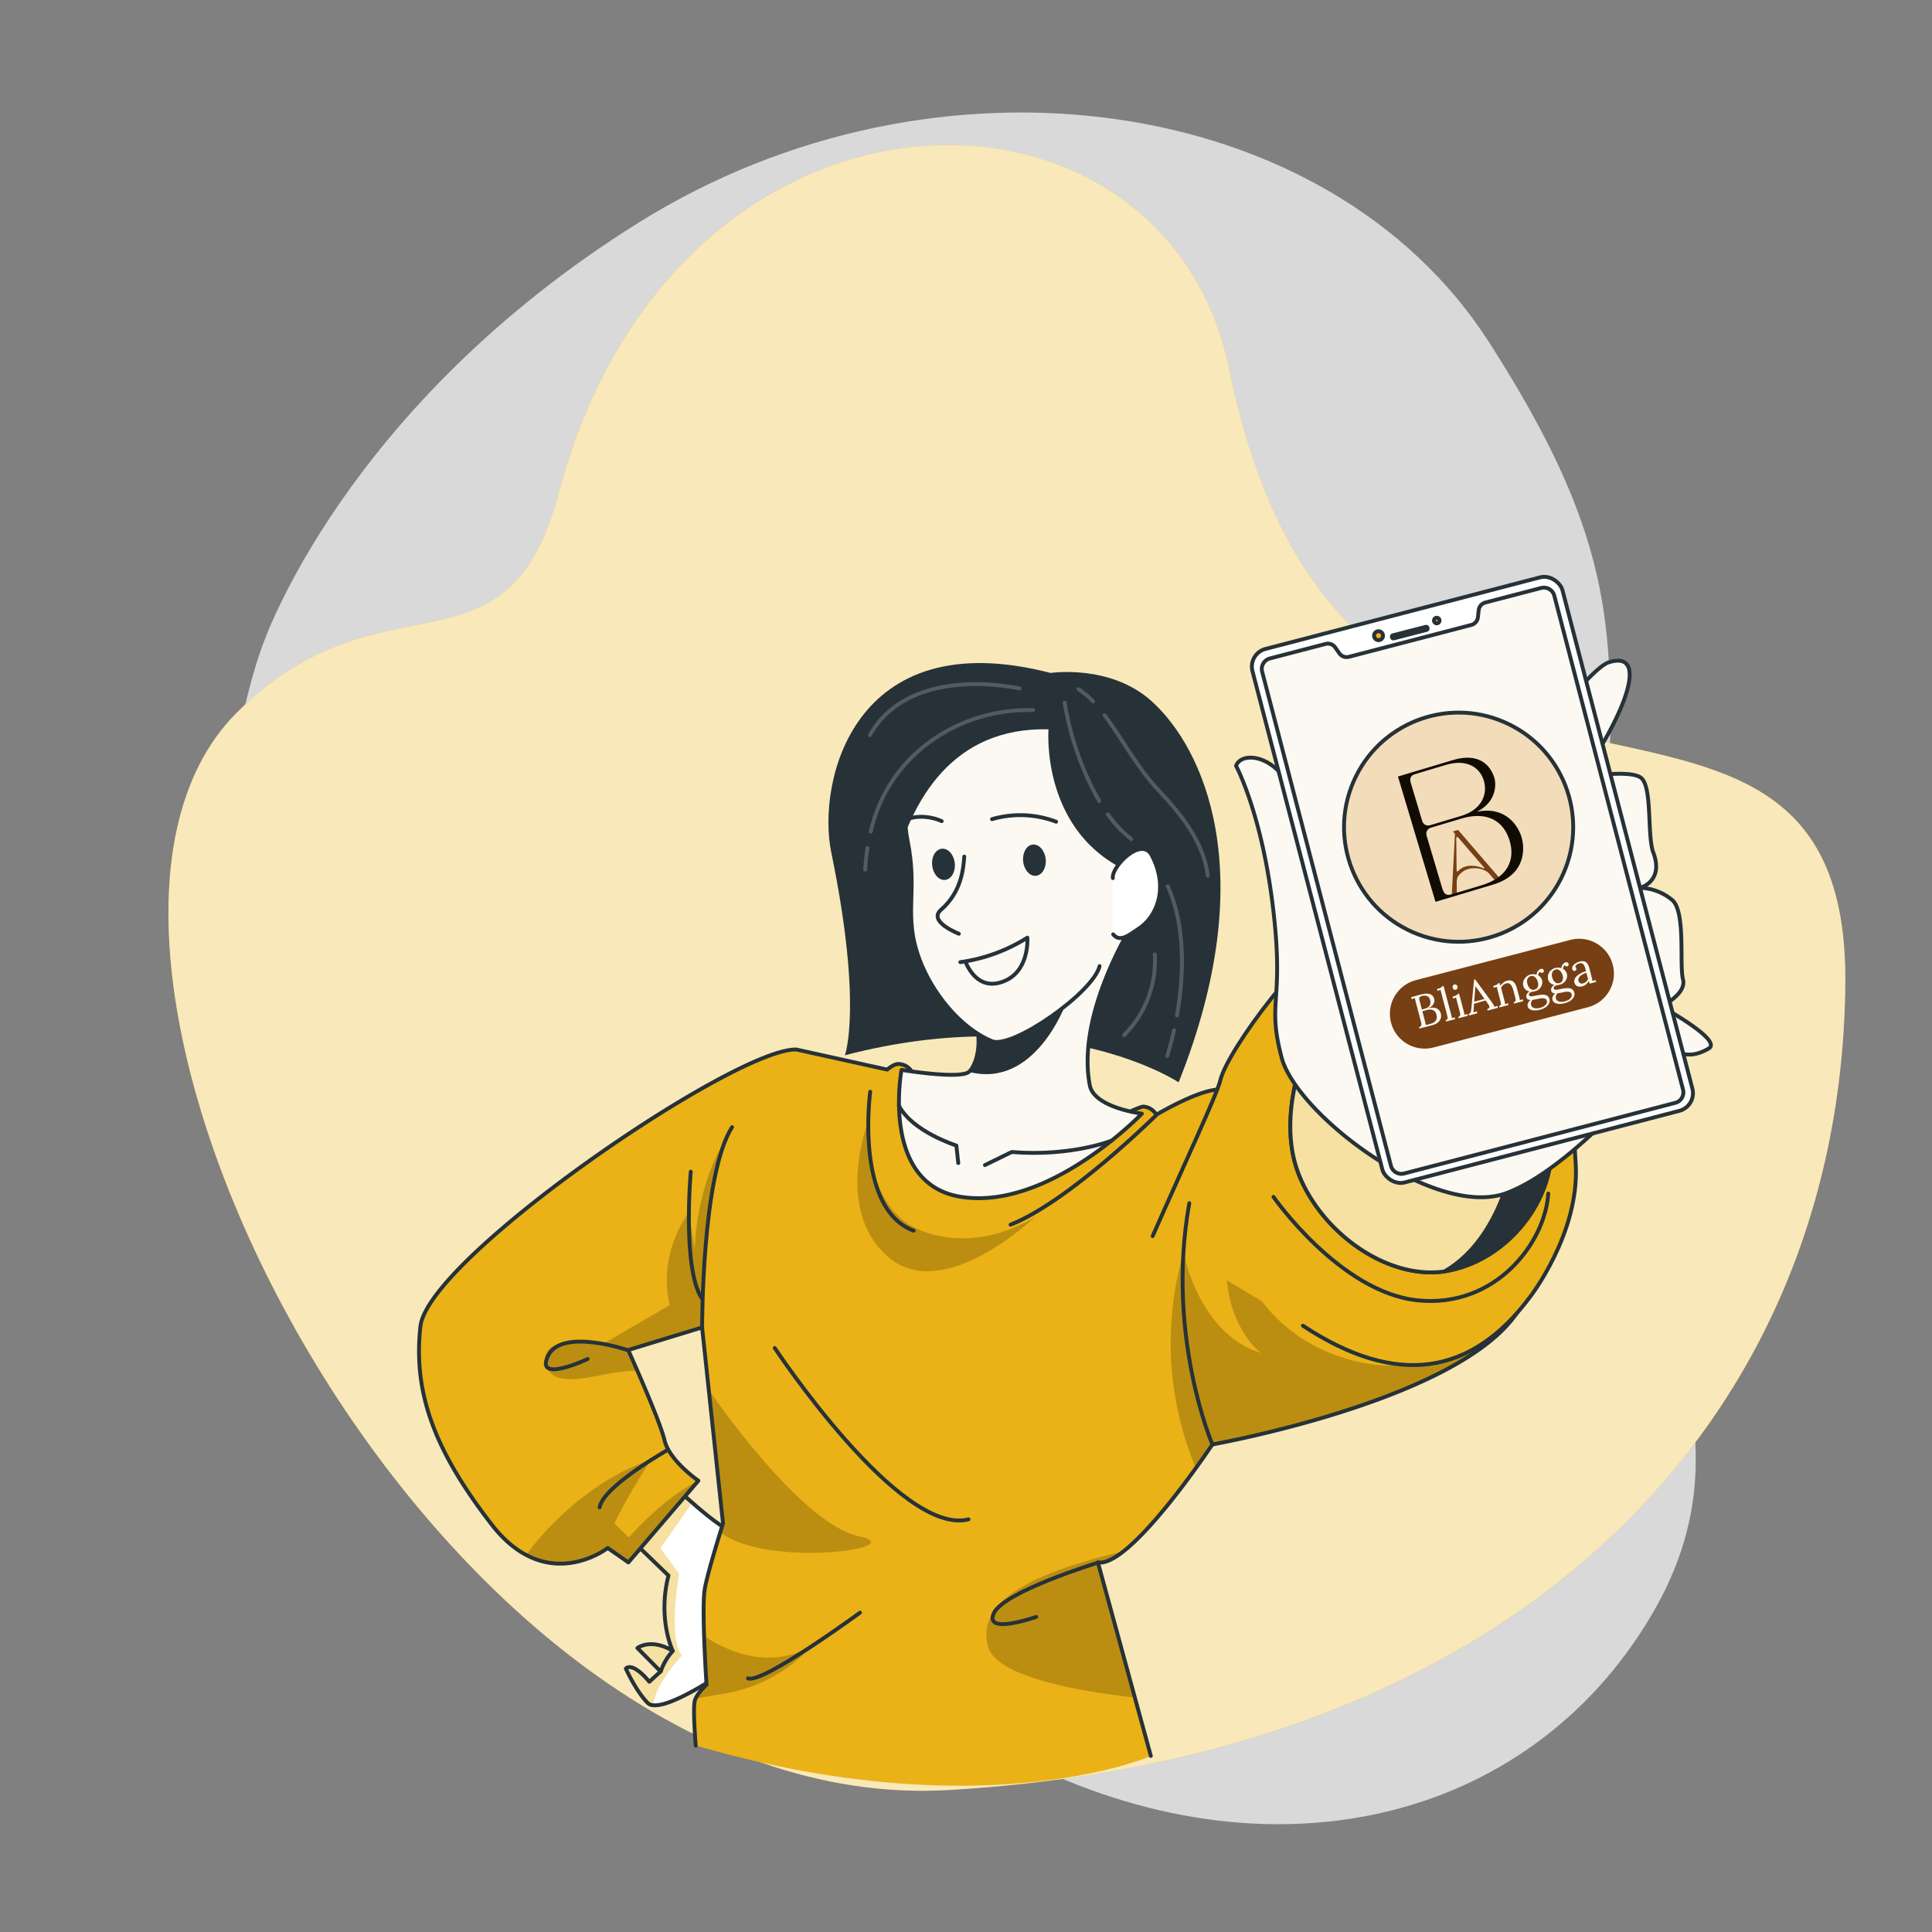 <?xml version="1.0" encoding="UTF-8" standalone="no"?>
<svg
   viewBox="0 0 500 500"
   version="1.1"
   id="svg75"
   sodipodi:docname="Subscriber-bro.svg"
   xml:space="preserve"
   inkscape:version="1.3 (0e150ed6c4, 2023-07-21)"
   xmlns:inkscape="http://www.inkscape.org/namespaces/inkscape"
   xmlns:sodipodi="http://sodipodi.sourceforge.net/DTD/sodipodi-0.dtd"
   xmlns="http://www.w3.org/2000/svg"
   xmlns:svg="http://www.w3.org/2000/svg"><rect x="0" y="0" width="500" height="500" fill="#808080" stroke="none"/><sodipodi:namedview
     id="namedview75"
     pagecolor="#ffffff"
     bordercolor="#000000"
     borderopacity="0.25"
     inkscape:showpageshadow="2"
     inkscape:pageopacity="0.0"
     inkscape:pagecheckerboard="0"
     inkscape:deskcolor="#d1d1d1"
     inkscape:zoom="8.9618137"
     inkscape:cx="389.15114"
     inkscape:cy="257.48136"
     inkscape:window-width="1366"
     inkscape:window-height="715"
     inkscape:window-x="-8"
     inkscape:window-y="-8"
     inkscape:window-maximized="1"
     inkscape:current-layer="freepik--Character--inject-45" /><defs
     id="defs2"><clipPath
       id="freepik--clip-path--inject-45"><path
         d="M185.69,433.76s-11.89,8.09-16.68,7.55a2.23,2.23,0,0,1-1.41-.6c-3.12-3.22-5.63-8.88-5.63-8.88s1.49-2.06,6.08,3.41l2.91-2.67-6-6.06s3.39-2.69,9.15.74c-.2-.42-3.91-8.5-1.11-19.5l-14-13.51,12.42-10.82,1-.84s.78.77,2,2,2.91,2.71,4.74,4.32c4.38,3.85,9.68,8,12,8C195.34,396.76,185.69,433.76,185.69,433.76Z"
         style="fill:#fff;stroke:#263238;stroke-linecap:round;stroke-linejoin:round"
         id="path1" /></clipPath><clipPath
       id="freepik--clip-path-2--inject-45"><path
         d="M392.1,298s-3,22.32-18.29,31.05c-15.12,2.16-32.08-10.38-37.8-25.43-4.52-11.89-.57-25.38,1.59-31.15a0,0,0,0,1,0,0C355.47,262.26,392.1,298,392.1,298Z"
         style="fill:#fff;stroke:#263238;stroke-linecap:round;stroke-linejoin:round"
         id="path2" /></clipPath><g
       id="g1" /></defs><g
     id="freepik--background-simple--inject-45"><path
       d="M67.93,167.09s-27.88,72,11.3,144.5S199.11,422.39,263.7,455.14s131.66,16.8,163.53-36.84-11.84-91.93-11.9-168.42,11.45-96.74-30-161.36-143.06-78.93-219.9-31S67.93,167.09,67.93,167.09Z"
       style="fill:#fff;opacity:0.7"
       id="path3" /><path
       d="M61.26,184.46c37.82-37.81,69.85-6.09,83.35-56.86C175.09,12.91,301.51,14,318.13,95.61c29.95,147,160.4,53.65,159.43,158.93-1,112.41-83.7,200-232,208.71C112.69,471.1-1.41,247.11,61.26,184.46Z"
       style="fill:#EAB217"
       id="path4" /><path
       d="M61.26,184.46c37.82-37.81,69.85-6.09,83.35-56.86C175.09,12.91,301.51,14,318.13,95.61c29.95,147,160.4,53.65,159.43,158.93-1,112.41-83.7,200-232,208.71C112.69,471.1-1.41,247.11,61.26,184.46Z"
       style="fill:#fff;opacity:0.7"
       id="path5" /></g><g
     id="freepik--Character--inject-45"><path
       d="M185.69,433.76s-11.89,8.09-16.68,7.55a2.23,2.23,0,0,1-1.41-.6c-3.12-3.22-5.63-8.88-5.63-8.88s1.49-2.06,6.08,3.41l2.91-2.67-6-6.06s3.39-2.69,9.15.74c-.2-.42-3.91-8.5-1.11-19.5l-14-13.51,12.42-10.82,1-.84s.78.77,2,2,2.91,2.71,4.74,4.32c4.38,3.85,9.68,8,12,8C195.34,396.76,185.69,433.76,185.69,433.76Z"
       style="fill:#fff"
       id="path6" /><g
       style="clip-path:url(#freepik--clip-path--inject-45)"
       clip-path="url(#freepik--clip-path--inject-45)"
       id="g7"><path
         d="M176.5,428.46s-6.78,7-7.49,12.85a2.23,2.23,0,0,1-1.41-.6c-3.12-3.22-5.63-8.88-5.63-8.88s1.49-2.06,6.08,3.41l2.91-2.67-6-6.06s3.39-2.69,9.15.74c-.2-.42-3.91-8.5-1.11-19.5l-14-13.51,12.42-10.82,3,1.13c1.23,1.16,2.91,2.71,4.74,4.32-2.63,3.85-8.26,11.82-8.26,11.82l4.87,6.6S172.77,423.93,176.5,428.46Z"
         style="fill:#EAB217;opacity:0.4"
         id="path7" /></g><path
       d="M185.69,433.76s-11.89,8.09-16.68,7.55a2.23,2.23,0,0,1-1.41-.6c-3.12-3.22-5.63-8.88-5.63-8.88s1.49-2.06,6.08,3.41l2.91-2.67-6-6.06s3.39-2.69,9.15.74c-.2-.42-3.91-8.5-1.11-19.5l-14-13.51,12.42-10.82,1-.84s.78.77,2,2,2.91,2.71,4.74,4.32c4.38,3.85,9.68,8,12,8C195.34,396.76,185.69,433.76,185.69,433.76Z"
       style="fill:none;stroke:#263238;stroke-linecap:round;stroke-linejoin:round"
       id="path8" /><path
       d="M171,432.57a14.8,14.8,0,0,1,3.13-5.31"
       style="fill:none;stroke:#263238;stroke-linecap:round;stroke-linejoin:round"
       id="path9" /><path
       d="M392.79,339.58a33.89,33.89,0,0,1-6.73,7.26s0,0,0,0c-21.86,18.1-72.26,27-72.26,27s-1.69,2.53-4.29,6.13c-4.66,6.47-12.29,16.41-18.51,21.39h0c-2.63,2.11-5,3.33-6.81,3l9.46,34.93,4.23,15.16s-43.46,19-117.79-2.72c0,0-.85-9.7-.22-11.77,0-.1.06-.2.1-.31a13.74,13.74,0,0,1,2.92-3.66s-.42-6.24-.63-12.59a85,85,0,0,1,.15-12.15c.53-3.2,2.87-10.94,4.05-14.74l.69-2.21-3.7-34.64-1.06-10-.06-.52c0-.07,0-.15,0-.25l-.58-5.35-19.12,5.84s1,2.24,2.38,5.38c2.51,5.75,6.2,14.5,7,18a6.18,6.18,0,0,0,.24.84c1.77,5.05,8.51,9.64,8.51,9.64l-18.11,21.16-5.35-3.74a17,17,0,0,1-2.16,1.36c-3.52,1.91-10.9,4.72-19,.43a28.27,28.27,0,0,1-8.94-7.92C113,376.09,106.82,361,108.83,343.33s81.53-72.2,97.31-71.63l23.47,5.18c.51-.42,1.88-1.5,2.94-1.45,4.27.22,4.38,5.18,4.38,5.18l52.6,8.54s5.45-2.73,6.4-2.69a4.13,4.13,0,0,1,3.33,2.11s13.62-8.16,18-6.26C331.68,288.53,403.44,323.4,392.79,339.58Z"
       style="fill:#EAB217"
       id="path10" /><path
       d="M210.05,426a39.32,39.32,0,0,1-22.77,12.35c-2.77.44-5.2.88-7.33,1.32a13.74,13.74,0,0,1,2.92-3.66s-.42-6.24-.63-12.59C188.41,427.49,199.17,432.19,210.05,426Z"
       style="opacity:0.2"
       id="path11" /><path
       d="M186.44,396.56l.69-2.21-3.7-34.64c5.53,7.93,25.25,34.94,38.84,37.86C236.48,400.61,198.49,406,186.44,396.56Z"
       style="opacity:0.2"
       id="path12" /><path
       d="M293.63,439.34c-14.85-1.69-35.84-5.43-37.94-13.2C252.42,414,268.33,406.72,291,401.41c-2.63,2.11-5,3.33-6.81,3Z"
       style="opacity:0.2"
       id="path13" /><path
       d="M386.05,346.85c-21.86,18.1-72.26,27-72.26,27s-1.69,2.53-4.29,6.13a84.06,84.06,0,0,1-3.21-55.85s3.88,21,20,26c0,0-12.34-9.19-8-31.31,0,0,4.21,26,31.6,33.22C363.18,355.61,376.19,351.73,386.05,346.85Z"
       style="opacity:0.2"
       id="path14" /><path
       d="M182.31,349.21l-.6-5.6-19.12,5.84s1,2.24,2.38,5.38c-7.31-.75-21.18,6-23.6-1.36-2.92-8.92,15-5.85,15-5.85l16.94-9.85c-3.2-13.7,4.95-24,4.95-24l1.55,9.56c.74-18.17,7.85-28.11,7.85-28.11C181.78,309.59,181.94,345,182.31,349.21Z"
       style="opacity:0.2"
       id="path15" /><path
       d="M180.75,383.27l-18.11,21.16-5.35-3.74a17,17,0,0,1-2.16,1.36c-3.52,1.91-10.9,4.72-19,.43,5.87-8.12,18-20.07,32.41-24.68A144.48,144.48,0,0,0,159,394.24l3.72,3.66S172,387.32,180.75,383.27Z"
       style="opacity:0.2"
       id="path16" /><path
       d="M224.72,290.07c0,1.87-1.18,23,14.22,28.63S268,314.81,268,314.81s-23.61,22.78-38,10.6S224.72,290.07,224.72,290.07Z"
       style="opacity:0.2"
       id="path17" /><path
       d="M180.06,451.77s-.83-9.7-.21-11.76c.52-1.74,3-4,3-4s-1.31-19.66-.47-24.73c.72-4.35,4.74-17,4.74-17l-5.42-50.74-19.12,5.85s8.14,18,9.4,23.34,8.76,10.47,8.76,10.47l-18.11,21.15-5.35-3.73s-15.8,12.36-30.07-6.12-20.4-33.53-18.4-51.25,81.55-72.19,97.33-71.63l23.47,5.19c.5-.42,1.88-1.5,2.93-1.45,4.27.22,4.38,5.18,4.38,5.18l52.6,8.54s5.46-2.73,6.41-2.69a4.13,4.13,0,0,1,3.32,2.11s13.62-8.15,18-6.26c14.4,6.22,86.15,41.09,75.51,57.27-15.11,23-79,34.31-79,34.31s-21.25,32-29.62,30.52l13.69,50.09"
       style="fill:none;stroke:#263238;stroke-linecap:round;stroke-linejoin:round"
       id="path18" /><path
       d="M337.2,343.09c24.14,15.94,43.6,13,58.83-7.52,0,0,12.68-16.35,11.78-34s-5.11-75.15-60.06-60.45c-9.05,2.42-30.16,30.69-31.93,38.46-.82,3.55-9.29,21.62-17.52,40.33"
       style="fill:#EAB217;stroke:#263238;stroke-linecap:round;stroke-linejoin:round"
       id="path19" /><path
       d="M271.89,174.16s15.38-2.33,26.06,7.23c13.51,12.09,28.68,44.69,7.08,98.71,0,0-31.91-21.18-86.37-7,0,0,4.69-12.67-3.54-52.56C211.4,202.49,220.76,160.91,271.89,174.16Z"
       style="fill:#263238"
       id="path20" /><path
       d="M248.58,309.72c22.76,3.69,46.94-21.51,46.94-21.51s-12.37-1.52-13.48-7.33c-3.55-18.33,10.73-41,10.73-41s-55.26,1.53-45.6,14a31.27,31.27,0,0,1,4.37,7.49c3.35,8.23,1,14.44-.75,16a2.41,2.41,0,0,1-.41.27c-3.34,1.52-17.07-.75-17.07-.75S227.81,306.35,248.58,309.72Z"
       style="fill:#fcf9f2;stroke:#263238;stroke-linecap:round;stroke-linejoin:round;fill-opacity:1"
       id="path21" /><path
       d="M287.69,295.19s-10.5,4.2-25.87,2.95l-6.92,3.39"
       style="fill:none;stroke:#263238;stroke-linecap:round;stroke-linejoin:round"
       id="path22" /><path
       d="M248,301l-.5-4.54s-11.34-3.55-14.85-10.29"
       style="fill:none;stroke:#263238;stroke-linecap:round;stroke-linejoin:round"
       id="path23" /><path
       d="M250.79,277.4c16.92,4.42,24.87-17.28,24.87-17.28s-13.54-4-24.12,1.32C254.89,269.67,252.57,275.88,250.79,277.4Z"
       style="fill:#263238"
       id="path24" /><path
       d="M293.75,228.49c4.11-23.11-.46-50.84-35.64-48.54-25.13,1.64-24.92,29.19-23.26,37.42,2.8,13.83-1.21,19.27,3.1,30.89,3.1,8.35,10.29,17.69,18.76,21.19,5.21,2.15,26.3-12.65,27.86-19.42"
       style="fill:#fcf9f2;stroke:#263238;stroke-linecap:round;stroke-linejoin:round;fill-opacity:1"
       id="path25" /><path
       d="M249.55,221.68c-.21,2.6-.52,9-6,13.76-3.56,3.07,4.6,6.21,4.6,6.21"
       style="fill:none;stroke:#263238;stroke-linecap:round;stroke-linejoin:round"
       id="path26" /><path
       d="M243.71,212.51s-7.76-3.78-13,2.46"
       style="fill:none;stroke:#263238;stroke-linecap:round;stroke-linejoin:round"
       id="path27" /><path
       d="M256.73,212a26.23,26.23,0,0,1,16.59.66"
       style="fill:none;stroke:#263238;stroke-linecap:round;stroke-linejoin:round"
       id="path28" /><path
       d="M264.79,222.93c.24,2.23,1.74,3.9,3.35,3.72s2.72-2.12,2.48-4.35-1.74-3.89-3.35-3.72S264.55,220.7,264.79,222.93Z"
       style="fill:#263238"
       id="path29" /><path
       d="M248.53,249a43.65,43.65,0,0,0,17.35-6.34s.73,9.7-7.39,11.71c-6.23,1.55-8.64-5.56-8.64-5.56"
       style="fill:none;stroke:#263238;stroke-linecap:round;stroke-linejoin:round"
       id="path30" /><path
       d="M271.35,188.75s-2.22,27.39,21.95,37.34l11.33-26.33-17.14-19-25.81-7.46c-38.57,2.41-55.17,26.37-33.76,90.22C227.92,263.55,221.93,187.51,271.35,188.75Z"
       style="fill:#263238"
       id="path31" /><path
       d="M288,227.25c-.34-3.08,7.45-10.92,10.08-5.89,4.49,8.58,1.22,16-3.42,19-2.08,1.31-4.72,3.77-6.57,1.45"
       style="fill:#fff;stroke:#263238;stroke-linecap:round;stroke-linejoin:round"
       id="path32" /><path
       d="M241.25,224c.25,2.23,1.75,3.9,3.36,3.72s2.72-2.12,2.48-4.35-1.75-3.9-3.36-3.72S241,221.72,241.25,224Z"
       style="fill:#263238"
       id="path33" /><g
       style="opacity:0.2"
       id="g43"><path
         d="M224.5,219.46c-.29,1.85-.49,3.73-.6,5.6"
         style="fill:none;stroke:#fff;stroke-linecap:round;stroke-linejoin:round"
         id="path34" /><path
         d="M267.35,183.77c-19.54-.51-37.7,11.94-42,31.49"
         style="fill:none;stroke:#fff;stroke-linecap:round;stroke-linejoin:round"
         id="path35" /><path
         d="M263.86,178.19s-28.18-6.63-38.74,12.06"
         style="fill:none;stroke:#fff;stroke-linecap:round;stroke-linejoin:round"
         id="path36" /><path
         d="M286.72,210.75a30.21,30.21,0,0,0,6.07,6.4"
         style="fill:none;stroke:#fff;stroke-linecap:round;stroke-linejoin:round"
         id="path37" /><path
         d="M275.54,181.84a76.12,76.12,0,0,0,8.94,25.46"
         style="fill:none;stroke:#fff;stroke-linecap:round;stroke-linejoin:round"
         id="path38" /><path
         d="M303.85,266.6c-.5,2.24-1.09,4.46-1.75,6.66"
         style="fill:none;stroke:#fff;stroke-linecap:round;stroke-linejoin:round"
         id="path39" /><path
         d="M302.22,229.36c4.57,10.15,4.26,22.78,2.38,33.46"
         style="fill:none;stroke:#fff;stroke-linecap:round;stroke-linejoin:round"
         id="path40" /><path
         d="M298.87,247a27.29,27.29,0,0,1-7.95,20.88"
         style="fill:none;stroke:#fff;stroke-linecap:round;stroke-linejoin:round"
         id="path41" /><path
         d="M285.88,185.11c4.79,6.48,8.35,13.43,13.9,19.35,5.85,6.23,11.7,13.37,12.8,22.15"
         style="fill:none;stroke:#fff;stroke-linecap:round;stroke-linejoin:round"
         id="path42" /><path
         d="M279.12,178.37a21,21,0,0,1,3.76,3.15"
         style="fill:none;stroke:#fff;stroke-linecap:round;stroke-linejoin:round"
         id="path43" /></g><path
       d="M375.51,328.75c-.56.12-1.12.22-1.7.3-15.12,2.16-32.08-10.38-37.8-25.43-4.52-11.89-.57-25.38,1.59-31.15.68-1.81,1.17-2.86,1.17-2.86,9.12-13,62.14,12.45,62.76,26.49S391,325.35,375.51,328.75Z"
       style="fill:#263238;stroke:#263238;stroke-linecap:round;stroke-linejoin:round"
       id="path44" /><path
       d="M392.1,298s-3,22.32-18.29,31.05c-15.12,2.16-32.08-10.38-37.8-25.43-4.52-11.89-.57-25.38,1.59-31.15a0,0,0,0,1,0,0C355.47,262.26,392.1,298,392.1,298Z"
       style="fill:#fff"
       id="path45" /><g
       style="clip-path:url(#freepik--clip-path-2--inject-45)"
       clip-path="url(#freepik--clip-path-2--inject-45)"
       id="g46"><path
         d="M392.1,298s-3,22.32-18.29,31.05c-15.12,2.16-32.08-10.38-37.8-25.43-4.52-11.89-.57-25.38,1.59-31.15a0,0,0,0,1,0,0C355.47,262.26,392.1,298,392.1,298Z"
         style="fill:#EAB217;opacity:0.4"
         id="path46" /></g><path
       d="M392.1,298s-3,22.32-18.29,31.05c-15.12,2.16-32.08-10.38-37.8-25.43-4.52-11.89-.57-25.38,1.59-31.15a0,0,0,0,1,0,0C355.47,262.26,392.1,298,392.1,298Z"
       style="fill:none;stroke:#263238;stroke-linecap:round;stroke-linejoin:round"
       id="path47" /><path
       d="M329.57,309.75s17.22,24.72,37.33,26.78,33-14.88,33.79-27.65"
       style="fill:none;stroke:#263238;stroke-linecap:round;stroke-linejoin:round"
       id="path48" /><path
       d="M319.89,198.2c1.51-4.23,12.37-2.81,15.82,10.39s17,45.29,17,45.29,54-79.41,63.64-82.47,5.85,10.7-7.08,29.79c0,0,12.11-2.13,15.29,0s1.63,15,3.32,19.46c2.84,7.53-3.47,9.12-3.47,9.12a13.47,13.47,0,0,1,8.43,3.21c3.47,3.25,1.73,16.68,2.72,20.48s-5.63,7-5.63,7,15.91,8.67,12.32,10.85c-6.06,3.66-9.51-.09-9.51-.09s-24.45,30.7-42.89,37.54-54.33-20.34-58.19-35.14.75-13.89-2.18-38.52S319.89,198.2,319.89,198.2Z"
       style="fill:#fcf9f2;stroke:#263238;stroke-linecap:round;stroke-linejoin:round;fill-opacity:1"
       id="path49" /><rect
       x="339.6"
       y="156.39"
       width="82.92"
       height="142.69"
       rx="4.72"
       transform="translate(-45.12 103.46) rotate(-14.61)"
       style="fill:#fff;stroke:#263238;stroke-linecap:round;stroke-linejoin:round"
       id="rect49" /><path
       d="M357.88,164.23a1.15,1.15,0,1,1-2.23.58,1.14,1.14,0,0,1,.82-1.41A1.16,1.16,0,0,1,357.88,164.23Z"
       style="fill:#EAB217;stroke:#263238;stroke-linecap:round;stroke-linejoin:round"
       id="path50" /><path
       d="M372.53,160.41a.72.72,0,0,1-.52.88.72.72,0,1,1,.52-.88Z"
       style="fill:#EAB217;stroke:#263238;stroke-linecap:round;stroke-linejoin:round"
       id="path51" /><rect
       x="359.6"
       y="162.13"
       width="9.49"
       height="0.82"
       rx="0.32"
       transform="matrix(0.97, -0.25, 0.25, 0.97, -29.21, 97.14)"
       style="fill:#EAB217;stroke:#263238;stroke-linecap:round;stroke-linejoin:round"
       id="rect51" /><path
       d="M402.24,154.12,435.57,282a2.8,2.8,0,0,1-2,3.41L363.38,303.7a2.8,2.8,0,0,1-3.41-2L326.64,173.82a2.8,2.8,0,0,1,2-3.41l14.41-3.76a2.34,2.34,0,0,1,2.51.92l1.05,1.49a2.34,2.34,0,0,0,2.51.92l31.63-8.24a2.35,2.35,0,0,0,1.74-2l.19-1.81a2.33,2.33,0,0,1,1.74-2l14.41-3.76A2.8,2.8,0,0,1,402.24,154.12Z"
       style="fill:#fcf9f2;stroke:#263238;stroke-linecap:round;stroke-linejoin:round;fill-opacity:1"
       id="path52" /><circle
       cx="377.51"
       cy="214.1"
       r="29.65"
       transform="translate(30.75 475.08) rotate(-66.53)"
       style="fill:#f3dcba;stroke:#263238;stroke-linecap:round;stroke-linejoin:round;fill-opacity:1"
       id="circle52" /><path
       d="M411,260.66l-40,10.42A9,9,0,0,1,360,264.66h0a9,9,0,0,1,6.43-11l40-10.42a9,9,0,0,1,10.95,6.42h0A9,9,0,0,1,411,260.66Z"
       style="fill:#773f14;fill-opacity:1"
       id="path54" /><path
       d="M313.79,373.89s-12.14-28.25-6-62.51"
       style="fill:none;stroke:#263238;stroke-linecap:round;stroke-linejoin:round"
       id="path65" /><path
       d="M284.17,404.41s-24.54,7.5-27,13.15,11,.89,11,.89"
       style="fill:none;stroke:#263238;stroke-linecap:round;stroke-linejoin:round"
       id="path66" /><path
       d="M299.26,288.57s-22.6,22.4-37.72,28.37"
       style="fill:none;stroke:#263238;stroke-linecap:round;stroke-linejoin:round"
       id="path67" /><path
       d="M225.21,282.55s-4.12,30.24,11.25,35.95"
       style="fill:none;stroke:#263238;stroke-linecap:round;stroke-linejoin:round"
       id="path68" /><path
       d="M181.71,343.61s-.12-39.64,7.75-51.9"
       style="fill:none;stroke:#263238;stroke-linecap:round;stroke-linejoin:round"
       id="path69" /><path
       d="M178.77,303.22s-2.21,24.62,2.76,32.65"
       style="fill:none;stroke:#263238;stroke-linecap:round;stroke-linejoin:round"
       id="path70" /><path
       d="M162.59,349.46s-17.19-5.92-20.75,1.42,10.25.83,10.25.83"
       style="fill:none;stroke:#263238;stroke-linecap:round;stroke-linejoin:round"
       id="path71" /><path
       d="M172.93,375.16s-16.88,9.51-17.75,14.95"
       style="fill:none;stroke:#263238;stroke-linecap:round;stroke-linejoin:round"
       id="path72" /><path
       d="M200.5,348.86s32.31,48.83,50.14,44.35"
       style="fill:none;stroke:#263238;stroke-linecap:round;stroke-linejoin:round"
       id="path73" /><path
       d="M222.57,417.35s-25.33,18.57-29,17"
       style="fill:none;stroke:#263238;stroke-linecap:round;stroke-linejoin:round"
       id="path74" /><path
       d="M400,338.11c1.71-1.4,2.84-2.33,3.21-2.62C402.83,335.82,401.73,336.78,400,338.11Z"
       style="opacity:0.2"
       id="path75" /><path
       d="m 287.259,351.122 v -0.396 q 0.456,-0.012 0.624,-0.204 0.168,-0.204 0.18,-0.54 0.024,-0.348 0.024,-0.792 v -5.04 q 0,-0.324 0.012,-0.552 0.012,-0.24 0.024,-0.396 -0.216,0.012 -0.432,0.024 -0.216,0.012 -0.432,0.024 v -0.528 q 0.66,-0.012 1.32,-0.012 0.672,-0.012 1.392,-0.012 1.392,0 2.172,0.492 0.792,0.492 0.768,1.56 0,0.384 -0.228,0.768 -0.216,0.384 -0.66,0.684 -0.432,0.288 -1.092,0.408 v 0.024 q 1.32,0 1.992,0.612 0.672,0.6 0.672,1.524 0,0.732 -0.372,1.26 -0.372,0.528 -1.008,0.816 -0.636,0.276 -1.452,0.276 z m 1.836,-0.48 q 0.192,0.012 0.456,0.024 0.276,0 0.504,0 0.24,0 0.312,0 0.924,0 1.488,-0.456 0.576,-0.468 0.576,-1.368 0,-0.732 -0.288,-1.14 -0.288,-0.408 -0.756,-0.576 -0.468,-0.168 -1.02,-0.168 -0.36,0 -0.66,0.012 -0.288,0 -0.576,0.024 v 2.712 q 0,0.324 -0.012,0.552 0,0.228 -0.024,0.384 z m 0.036,-4.116 0.876,-0.024 q 0.684,-0.012 1.08,-0.276 0.396,-0.276 0.564,-0.684 0.18,-0.408 0.168,-0.852 -0.012,-0.648 -0.3,-0.984 -0.276,-0.336 -0.684,-0.456 -0.408,-0.12 -0.804,-0.12 -0.396,0 -0.588,0.108 -0.192,0.108 -0.252,0.36 -0.06,0.252 -0.06,0.696 z m 5.232,4.236 q 0.372,0 0.516,-0.18 0.144,-0.192 0.168,-0.516 0.024,-0.336 0.024,-0.768 v -5.676 q 0,-0.192 0,-0.36 0.012,-0.18 0.036,-0.42 -0.216,0.012 -0.432,0.024 -0.204,0.012 -0.42,0.024 v -0.504 q 0.528,0 0.816,-0.048 0.3,-0.048 0.444,-0.12 0.156,-0.072 0.24,-0.156 h 0.348 l 0.012,7.788 q 0,0.24 -0.012,0.432 -0.012,0.18 -0.048,0.384 0.192,-0.012 0.372,-0.012 0.192,-0.012 0.384,-0.024 v 0.492 h -2.448 z m 3.384,0 q 0.372,0 0.516,-0.18 0.144,-0.192 0.168,-0.516 0.024,-0.336 0.024,-0.768 v -2.736 q 0,-0.192 0.012,-0.36 0.012,-0.18 0.036,-0.42 -0.216,0.012 -0.432,0.024 -0.204,0.012 -0.42,0.024 v -0.504 q 0.528,0 0.816,-0.048 0.288,-0.048 0.432,-0.12 0.156,-0.072 0.24,-0.156 h 0.348 v 4.848 q 0,0.24 -0.012,0.432 0,0.18 -0.036,0.384 0.192,-0.012 0.372,-0.012 0.192,-0.012 0.384,-0.024 v 0.492 h -2.448 z m 1.152,-6.948 q -0.252,0 -0.444,-0.204 -0.192,-0.204 -0.192,-0.504 0,-0.3 0.192,-0.504 0.204,-0.216 0.456,-0.216 0.276,0 0.456,0.216 0.192,0.204 0.192,0.504 0,0.3 -0.204,0.504 -0.192,0.204 -0.456,0.204 z m 1.62,7.308 v -0.396 q 0.36,0 0.552,-0.192 0.192,-0.192 0.312,-0.528 0.132,-0.336 0.3,-0.78 l 2.472,-6.732 h 0.288 l 2.676,6.828 q 0.096,0.252 0.216,0.648 0.12,0.396 0.096,0.672 0.204,-0.012 0.408,-0.024 0.204,-0.012 0.408,-0.024 v 0.528 h -2.748 v -0.396 q 0.456,-0.012 0.6,-0.204 0.144,-0.192 0.108,-0.456 -0.036,-0.264 -0.12,-0.48 l -0.42,-1.128 -3.12,0.072 -0.42,1.284 q -0.084,0.288 -0.156,0.456 -0.06,0.168 -0.144,0.372 0.24,-0.012 0.468,-0.024 0.24,-0.012 0.468,-0.024 v 0.528 z m 2.208,-3.108 h 2.772 l -0.852,-2.292 q -0.132,-0.372 -0.276,-0.732 -0.132,-0.372 -0.264,-0.744 h -0.024 q -0.12,0.336 -0.252,0.672 -0.12,0.336 -0.252,0.684 z m 5.904,3.108 v -0.36 q 0.372,0 0.516,-0.18 0.144,-0.192 0.168,-0.516 0.024,-0.336 0.024,-0.768 l 0.012,-2.736 q 0,-0.192 0,-0.384 0.012,-0.192 0.048,-0.396 -0.216,0.012 -0.432,0.024 -0.204,0.012 -0.42,0.024 v -0.504 q 0.528,0 0.792,-0.048 0.276,-0.048 0.408,-0.12 0.132,-0.072 0.216,-0.156 h 0.348 q 0.012,0.084 0.012,0.192 0.012,0.108 0.024,0.24 0.012,0.132 0.012,0.3 0.264,-0.228 0.576,-0.408 0.324,-0.18 0.672,-0.288 0.36,-0.108 0.708,-0.108 1.044,0 1.524,0.66 0.48,0.648 0.48,2.028 v 2.232 q 0,0.24 -0.012,0.432 0,0.18 -0.036,0.384 0.192,-0.012 0.372,-0.012 0.192,-0.012 0.384,-0.024 v 0.492 h -2.448 v -0.36 q 0.372,0 0.516,-0.18 0.144,-0.192 0.168,-0.516 0.024,-0.336 0.024,-0.768 v -1.68 q -0.012,-1.032 -0.348,-1.56 -0.324,-0.528 -1.032,-0.516 -0.432,0.012 -0.852,0.228 -0.408,0.216 -0.684,0.552 0.012,0.096 0.012,0.216 0,0.12 0,0.252 l -0.012,3.06 q 0,0.24 -0.012,0.432 0,0.18 -0.036,0.384 0.192,-0.012 0.372,-0.012 0.192,-0.012 0.384,-0.024 v 0.492 z m 10.176,3.252 q -1.08,0 -1.74,-0.24 -0.66,-0.24 -0.96,-0.612 -0.3,-0.372 -0.3,-0.768 0,-0.372 0.168,-0.66 0.18,-0.276 0.432,-0.48 0.264,-0.204 0.504,-0.3 -0.384,-0.132 -0.612,-0.348 -0.216,-0.228 -0.216,-0.6 0,-0.42 0.336,-0.78 0.336,-0.372 0.864,-0.456 -0.552,-0.264 -0.888,-0.732 -0.324,-0.468 -0.324,-1.092 0,-0.72 0.372,-1.248 0.372,-0.54 0.948,-0.828 0.588,-0.3 1.212,-0.3 0.396,0 0.792,0.12 0.396,0.108 0.732,0.324 0.12,-0.336 0.336,-0.6 0.228,-0.264 0.516,-0.408 0.288,-0.156 0.6,-0.156 0.312,0 0.468,0.168 0.168,0.156 0.168,0.432 0,0.084 -0.048,0.204 -0.048,0.12 -0.168,0.204 -0.108,0.084 -0.3,0.084 -0.204,0 -0.336,-0.12 -0.132,-0.12 -0.168,-0.3 -0.3,0.048 -0.468,0.288 -0.168,0.228 -0.228,0.504 0.288,0.264 0.456,0.636 0.18,0.372 0.18,0.792 0,0.672 -0.36,1.2 -0.348,0.528 -0.924,0.828 -0.576,0.288 -1.248,0.288 -0.228,0 -0.396,-0.024 -0.168,-0.036 -0.408,-0.036 -0.444,0 -0.72,0.216 -0.276,0.216 -0.192,0.516 0.096,0.288 0.588,0.372 0.492,0.072 1.32,0.108 0.924,0.036 1.584,0.216 0.66,0.18 1.008,0.552 0.36,0.384 0.36,1.032 0,0.48 -0.264,0.852 -0.252,0.384 -0.684,0.636 -0.42,0.252 -0.948,0.384 -0.516,0.132 -1.044,0.132 z m -0.012,-0.468 q 1.032,0 1.608,-0.384 0.576,-0.384 0.576,-0.9 0,-0.444 -0.3,-0.684 -0.3,-0.228 -0.816,-0.324 -0.516,-0.084 -1.188,-0.096 -0.324,-0.012 -0.636,-0.036 -0.312,-0.012 -0.6,-0.06 -0.324,0.216 -0.504,0.528 -0.18,0.312 -0.18,0.66 0,0.588 0.552,0.936 0.564,0.36 1.488,0.36 z m -0.156,-4.92 q 0.444,0 0.732,-0.216 0.3,-0.216 0.444,-0.588 0.156,-0.372 0.156,-0.84 0,-0.528 -0.156,-0.984 -0.156,-0.456 -0.468,-0.732 -0.3,-0.276 -0.768,-0.276 -0.648,0 -1.008,0.492 -0.348,0.48 -0.348,1.2 0,0.576 0.168,1.02 0.168,0.432 0.48,0.684 0.324,0.24 0.768,0.24 z m 6.804,5.388 q -1.08,0 -1.74,-0.24 -0.66,-0.24 -0.96,-0.612 -0.3,-0.372 -0.3,-0.768 0,-0.372 0.168,-0.66 0.18,-0.276 0.432,-0.48 0.264,-0.204 0.504,-0.3 -0.384,-0.132 -0.612,-0.348 -0.216,-0.228 -0.216,-0.6 0,-0.42 0.336,-0.78 0.336,-0.372 0.864,-0.456 -0.552,-0.264 -0.888,-0.732 -0.324,-0.468 -0.324,-1.092 0,-0.72 0.372,-1.248 0.372,-0.54 0.948,-0.828 0.588,-0.3 1.212,-0.3 0.396,0 0.792,0.12 0.396,0.108 0.732,0.324 0.12,-0.336 0.336,-0.6 0.228,-0.264 0.516,-0.408 0.288,-0.156 0.6,-0.156 0.312,0 0.468,0.168 0.168,0.156 0.168,0.432 0,0.084 -0.048,0.204 -0.048,0.12 -0.168,0.204 -0.108,0.084 -0.3,0.084 -0.204,0 -0.336,-0.12 -0.132,-0.12 -0.168,-0.3 -0.3,0.048 -0.468,0.288 -0.168,0.228 -0.228,0.504 0.288,0.264 0.456,0.636 0.18,0.372 0.18,0.792 0,0.672 -0.36,1.2 -0.348,0.528 -0.924,0.828 -0.576,0.288 -1.248,0.288 -0.228,0 -0.396,-0.024 -0.168,-0.036 -0.408,-0.036 -0.444,0 -0.72,0.216 -0.276,0.216 -0.192,0.516 0.096,0.288 0.588,0.372 0.492,0.072 1.32,0.108 0.924,0.036 1.584,0.216 0.66,0.18 1.008,0.552 0.36,0.384 0.36,1.032 0,0.48 -0.264,0.852 -0.252,0.384 -0.684,0.636 -0.42,0.252 -0.948,0.384 -0.516,0.132 -1.044,0.132 z m -0.012,-0.468 q 1.032,0 1.608,-0.384 0.576,-0.384 0.576,-0.9 0,-0.444 -0.3,-0.684 -0.3,-0.228 -0.816,-0.324 -0.516,-0.084 -1.188,-0.096 -0.324,-0.012 -0.636,-0.036 -0.312,-0.012 -0.6,-0.06 -0.324,0.216 -0.504,0.528 -0.18,0.312 -0.18,0.66 0,0.588 0.552,0.936 0.564,0.36 1.488,0.36 z m -0.156,-4.92 q 0.444,0 0.732,-0.216 0.3,-0.216 0.444,-0.588 0.156,-0.372 0.156,-0.84 0,-0.528 -0.156,-0.984 -0.156,-0.456 -0.468,-0.732 -0.3,-0.276 -0.768,-0.276 -0.648,0 -1.008,0.492 -0.348,0.48 -0.348,1.2 0,0.576 0.168,1.02 0.168,0.432 0.48,0.684 0.324,0.24 0.768,0.24 z m 7.56,2.136 q -0.036,-0.204 -0.048,-0.36 -0.012,-0.156 -0.036,-0.324 -0.408,0.408 -0.888,0.648 -0.468,0.228 -0.996,0.228 -0.912,0 -1.356,-0.408 -0.444,-0.42 -0.444,-1.02 0,-0.552 0.336,-0.948 0.348,-0.408 0.888,-0.66 0.552,-0.264 1.188,-0.384 0.648,-0.132 1.248,-0.12 v -0.744 q 0,-0.42 -0.072,-0.792 -0.072,-0.372 -0.312,-0.612 -0.24,-0.24 -0.768,-0.252 -0.348,-0.012 -0.72,0.132 -0.36,0.144 -0.528,0.492 0.096,0.096 0.12,0.228 0.036,0.12 0.036,0.228 0,0.144 -0.12,0.336 -0.12,0.18 -0.42,0.168 -0.252,0 -0.384,-0.168 -0.132,-0.18 -0.132,-0.42 0,-0.408 0.3,-0.732 0.312,-0.324 0.852,-0.516 0.54,-0.192 1.224,-0.192 1.008,0 1.488,0.54 0.48,0.528 0.468,1.68 0,0.444 0,0.9 0,0.444 -0.012,0.9 0,0.444 0,0.9 0,0.192 -0.012,0.384 -0.012,0.192 -0.036,0.432 0.216,-0.012 0.42,-0.024 0.216,-0.012 0.432,-0.024 v 0.504 z m -0.108,-2.94 q -0.408,0.012 -0.864,0.108 -0.444,0.084 -0.828,0.264 -0.372,0.18 -0.612,0.48 -0.228,0.288 -0.216,0.708 0.024,0.444 0.288,0.672 0.276,0.216 0.648,0.216 0.492,0 0.852,-0.18 0.372,-0.192 0.732,-0.528 -0.012,-0.132 -0.012,-0.288 0,-0.156 0,-0.324 0,-0.06 0,-0.384 0.012,-0.324 0.012,-0.744 z"
       id="text75"
       style="font-size:12px;font-family:Lora;-inkscape-font-specification:'Lora, Normal';fill:#fcf9f2"
       transform="rotate(-14.785)"
       aria-label="BliAngga" /></g><g
     id="g8"
     transform="matrix(0.197,-0.059,0.059,0.197,331.029,189.102)"><g
       fill="#773f14"
       fill-opacity="1"
       id="g4"><g
         transform="translate(147.004,261.236)"
         id="g3"><g
           id="g2"><path
             d="m 8.316,0 4.078,-14.398 c 0.691,-2.461 2.539,-5.773 4.234,-7.004 4.465,-3.234 9.316,-4.773 14.242,-4.773 8.699,0 20.25,5.16 24.02,13.625 L 60.512,0 h 6.773 L 32.949,-76.988 h -6.773 l 1.617,3.621 L 1.539,0 Z m 8.391,-29.18 10.93,-38.031 c 0.387,-1.23 0.848,-1.848 1.387,-1.848 0.461,0 1,0.539 1.465,1.617 l 19.863,44.5 c 0.922,2.078 0.461,2.461 -1.312,1 -5.848,-4.773 -13.238,-8.238 -20.477,-8.238 -3.387,0 -6.699,0.77 -9.777,2.465 -0.77,0.383 -1.309,0.617 -1.695,0.617 -0.691,0 -0.77,-0.695 -0.383,-2.082 z m 0,0"
             id="path1-7" /></g></g></g><g
       fill="#110c03"
       fill-opacity="1"
       id="g7-9"><g
         transform="translate(113.58,262.795)"
         id="g6"><g
           id="g5"><path
             d="m 88.895,0 c 41.977,0 51.359,-30.453 51.359,-46.914 0,-15.641 -8.395,-43.789 -44.941,-46.754 26.504,-4.113 33.582,-24.855 33.582,-34.57 0,-10.863 -4.445,-36.379 -43.621,-36.379 H 13.168 V 0 Z m -62.719,-14.488 c 0,-2.301 0,-33.91 0.164,-68.312 0,-4.941 3.293,-8.234 8.23,-8.234 H 74.406 c 32.926,0 50.211,17.285 50.211,44.121 0,26.832 -17.285,43.621 -50.211,43.621 H 34.898 c -5.926,0 -8.723,-2.305 -8.723,-11.195 z m 0.164,-138.934 c 0.656,-6.258 3.457,-7.902 8.559,-7.902 h 40.496 c 25.844,0 39.836,14.156 39.836,32.594 0,18.602 -13.992,34.406 -39.836,34.406 H 34.57 c -4.938,0 -8.23,-3.293 -8.23,-8.234 z m 0,0"
             id="path4-5" /></g></g></g></g></svg>
